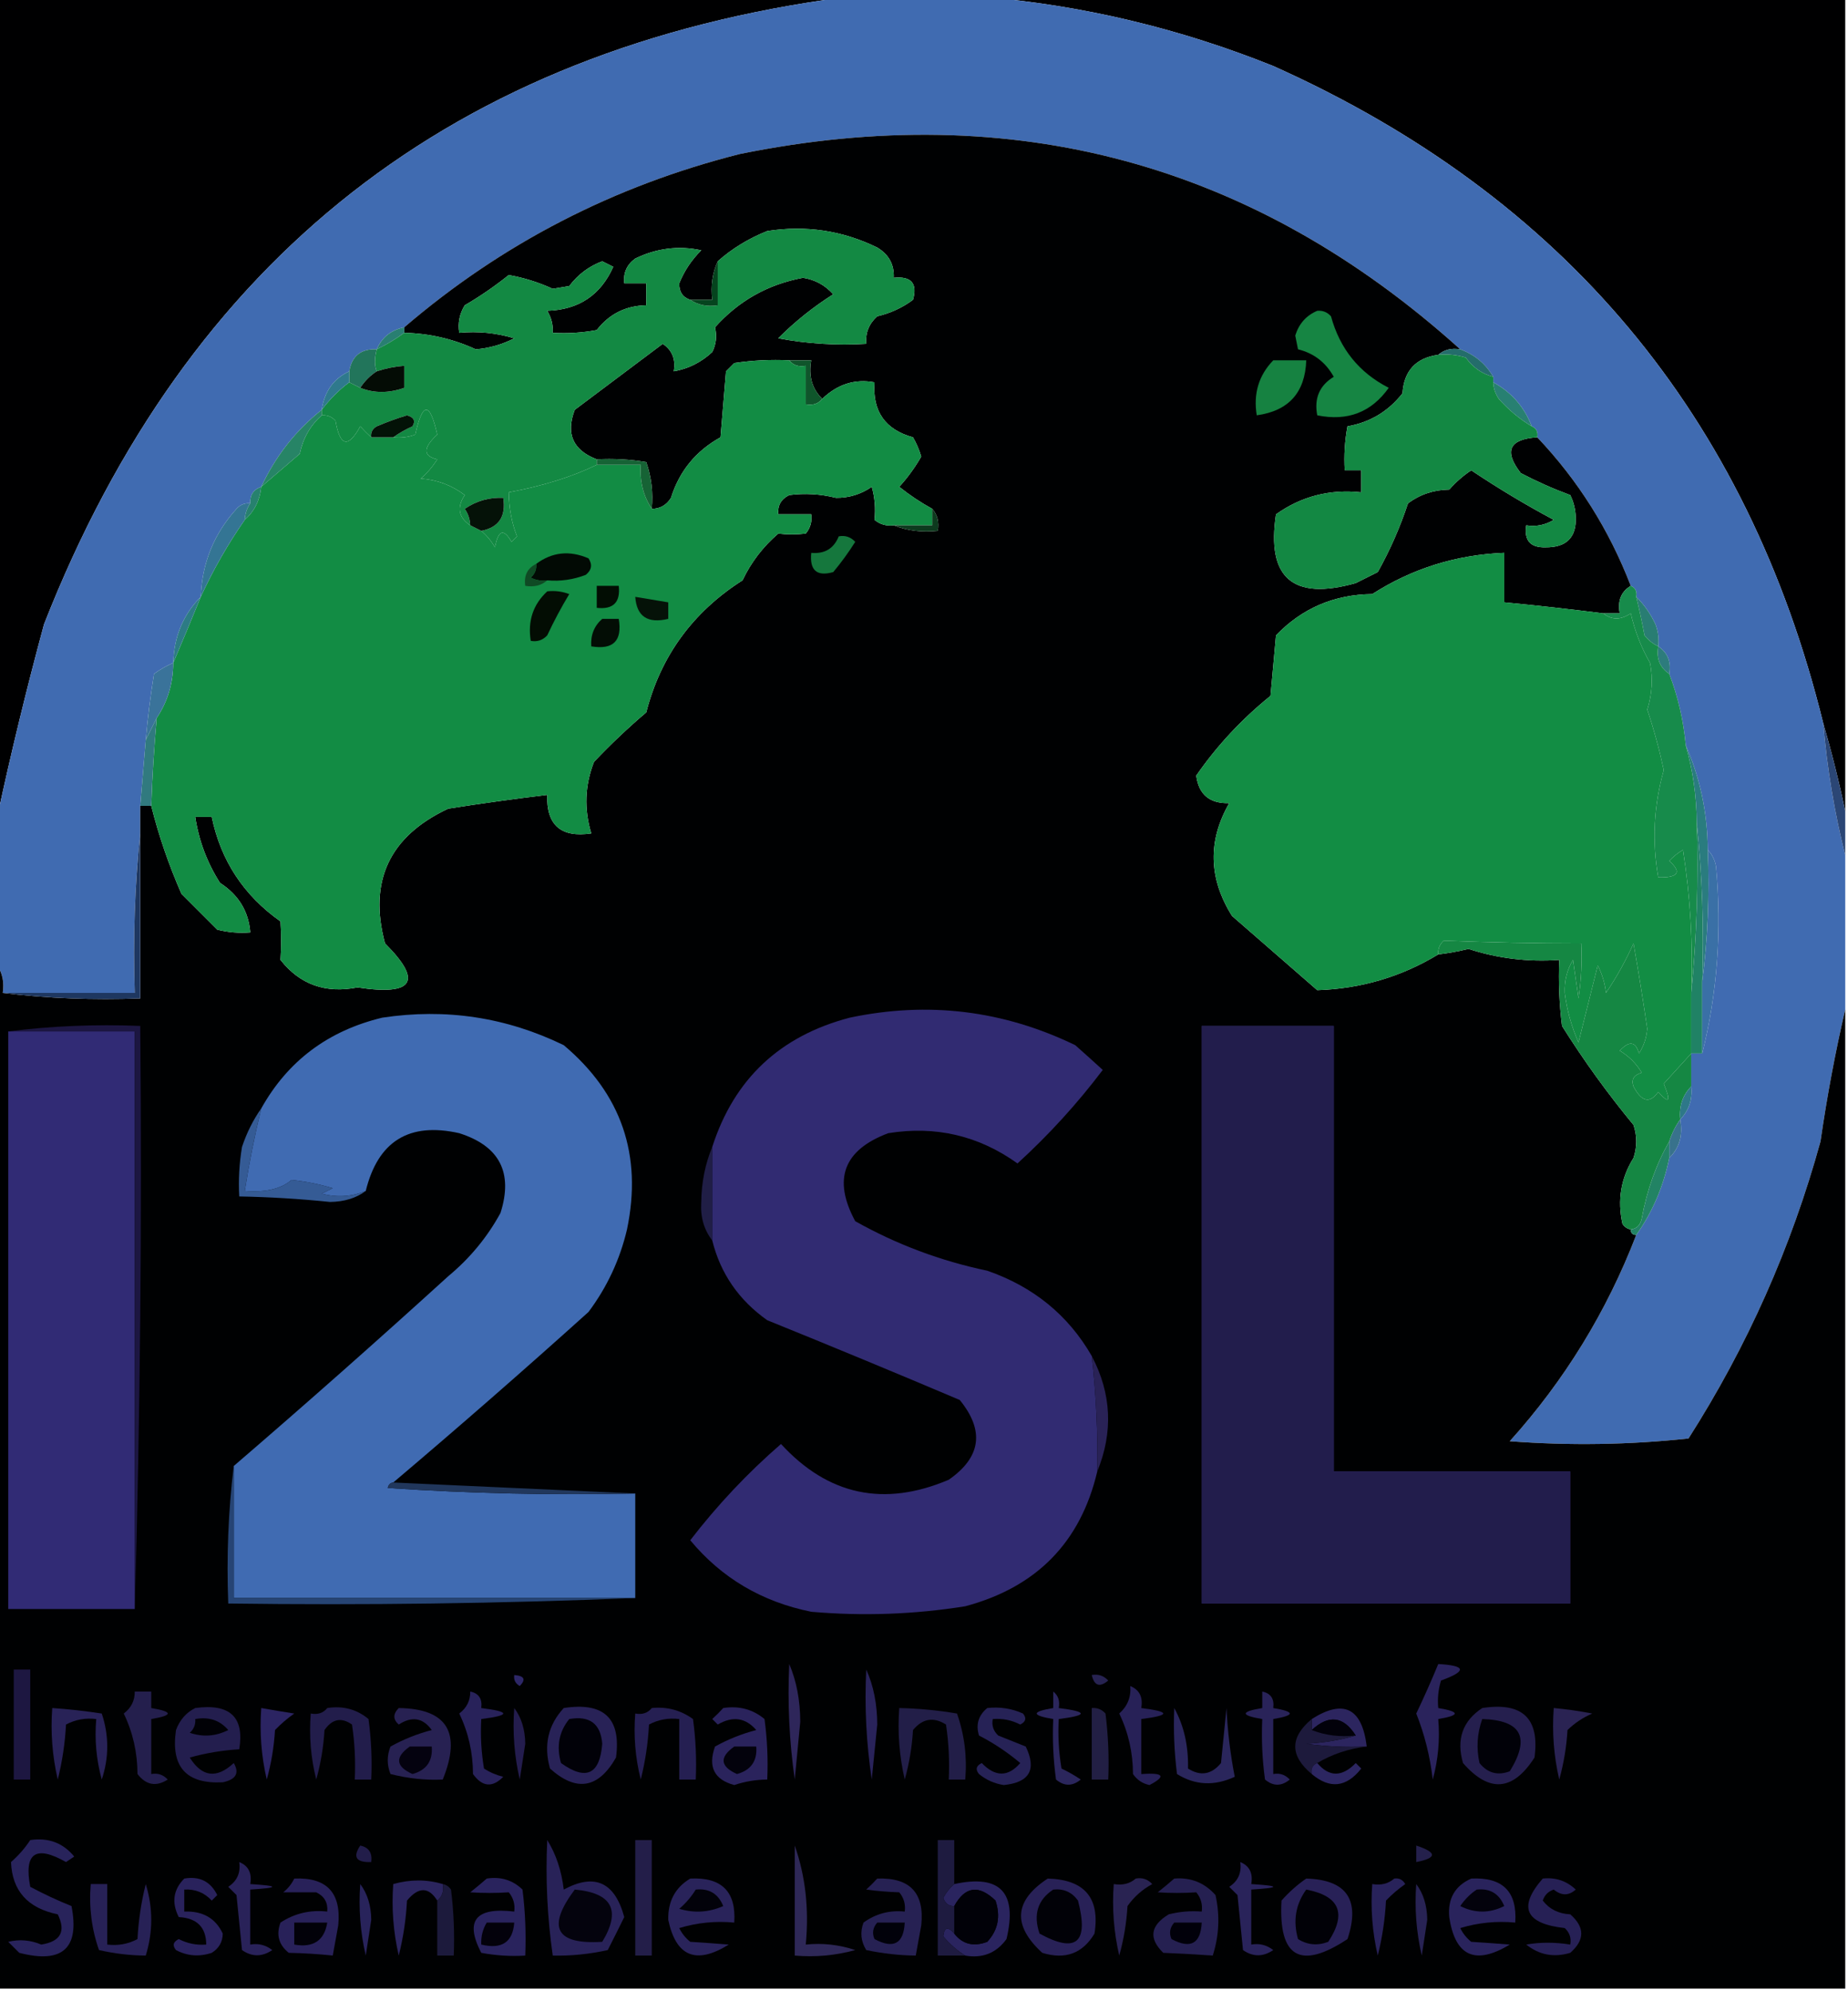 <?xml version="1.0" encoding="UTF-8"?>
<!DOCTYPE svg PUBLIC "-//W3C//DTD SVG 1.1//EN" "http://www.w3.org/Graphics/SVG/1.1/DTD/svg11.dtd">
<svg xmlns="http://www.w3.org/2000/svg" version="1.1" width="336px" height="362px" style="shape-rendering:geometricPrecision; text-rendering:geometricPrecision; image-rendering:optimizeQuality; fill-rule:evenodd; clip-rule:evenodd" xmlns:xlink="http://www.w3.org/1999/xlink">
<g><path style="opacity:1" fill="#000001" d="M -0.5,-0.5 C 50.833,-0.5 102.167,-0.5 153.5,-0.5C 82.64,8.85 34.14,46.85 8,113.5C 4.829,125.214 1.996,136.88 -0.5,148.5C -0.5,98.833 -0.5,49.167 -0.5,-0.5 Z"/></g>
<g><path style="opacity:1" fill="#000001" d="M 179.5,-0.5 C 231.5,-0.5 283.5,-0.5 335.5,-0.5C 335.5,48.833 335.5,98.167 335.5,147.5C 334.38,142.118 333.047,136.784 331.5,131.5C 317.712,75.527 284.379,35.694 231.5,12C 214.668,5.242 197.335,1.076 179.5,-0.5 Z"/></g>
<g><path style="opacity:1" fill="#406bb1" d="M 153.5,-0.5 C 162.167,-0.5 170.833,-0.5 179.5,-0.5C 197.335,1.076 214.668,5.242 231.5,12C 284.379,35.694 317.712,75.527 331.5,131.5C 332.202,139.711 333.535,147.711 335.5,155.5C 335.5,164.833 335.5,174.167 335.5,183.5C 333.683,191.302 332.183,199.302 331,207.5C 325.705,226.723 317.705,244.723 307,261.5C 296.243,262.653 285.41,262.82 274.5,262C 284.471,250.927 292.138,238.427 297.5,224.5C 300.444,220.364 302.444,215.697 303.5,210.5C 305.344,208.721 306.01,206.388 305.5,203.5C 307.074,201.898 307.741,199.898 307.5,197.5C 307.5,195.5 307.5,193.5 307.5,191.5C 308.167,191.5 308.833,191.5 309.5,191.5C 312.244,180.459 313.077,169.126 312,157.5C 311.768,156.263 311.268,155.263 310.5,154.5C 310.451,147.769 309.118,141.436 306.5,135.5C 306.095,130.999 305.095,126.666 303.5,122.5C 303.88,120.302 303.213,118.635 301.5,117.5C 301.657,116.127 301.49,114.793 301,113.5C 300.098,111.569 298.931,109.903 297.5,108.5C 297.672,107.508 297.338,106.842 296.5,106.5C 292.58,96.311 286.914,87.311 279.5,79.5C 279.672,78.508 279.338,77.842 278.5,77.5C 277.149,73.973 274.815,71.306 271.5,69.5C 271.5,69.167 271.5,68.833 271.5,68.5C 270.135,66.14 268.135,64.474 265.5,63.5C 228.006,29.706 184.339,17.872 134.5,28C 111.587,33.788 91.253,44.288 73.5,59.5C 71.111,59.979 69.444,61.312 68.5,63.5C 65.633,63.369 63.967,64.703 63.5,67.5C 60.647,68.833 58.98,71.166 58.5,74.5C 53.782,78.232 50.115,82.899 47.5,88.5C 46.094,88.973 45.427,89.973 45.5,91.5C 44.504,91.414 43.671,91.748 43,92.5C 38.9,97.035 36.733,102.369 36.5,108.5C 33.303,111.733 31.636,115.733 31.5,120.5C 30.279,121.028 29.113,121.695 28,122.5C 27.358,126.491 26.858,130.491 26.5,134.5C 26.167,138.5 25.833,142.5 25.5,146.5C 25.5,148.167 25.5,149.833 25.5,151.5C 24.506,160.986 24.173,170.652 24.5,180.5C 16.5,180.5 8.5,180.5 0.5,180.5C 0.784,178.585 0.451,176.919 -0.5,175.5C -0.5,166.5 -0.5,157.5 -0.5,148.5C 1.996,136.88 4.829,125.214 8,113.5C 34.14,46.85 82.64,8.85 153.5,-0.5 Z"/></g>
<g><path style="opacity:1" fill="#000102" d="M 265.5,63.5 C 263.901,63.232 262.568,63.566 261.5,64.5C 257.438,65.062 255.271,67.396 255,71.5C 252.419,74.789 249.086,76.789 245,77.5C 244.503,80.146 244.336,82.813 244.5,85.5C 245.5,85.5 246.5,85.5 247.5,85.5C 247.5,86.833 247.5,88.167 247.5,89.5C 241.767,88.891 236.6,90.225 232,93.5C 230.241,105.067 235.074,109.234 246.5,106C 247.833,105.333 249.167,104.667 250.5,104C 252.71,100.062 254.544,95.896 256,91.5C 258.166,89.879 260.666,89.045 263.5,89C 264.685,87.647 266.019,86.48 267.5,85.5C 272.403,88.779 277.403,91.779 282.5,94.5C 280.955,95.452 279.288,95.785 277.5,95.5C 277.077,98.243 278.244,99.576 281,99.5C 284.808,99.531 286.641,97.698 286.5,94C 286.441,92.564 286.108,91.231 285.5,90C 282.417,88.861 279.417,87.528 276.5,86C 273.388,81.996 274.388,79.829 279.5,79.5C 286.914,87.311 292.58,96.311 296.5,106.5C 294.744,107.552 294.077,109.219 294.5,111.5C 293.5,111.5 292.5,111.5 291.5,111.5C 285.511,110.74 279.511,110.073 273.5,109.5C 273.5,106.5 273.5,103.5 273.5,100.5C 264.758,100.848 256.758,103.348 249.5,108C 242.575,108.073 236.742,110.573 232,115.5C 231.667,119.167 231.333,122.833 231,126.5C 225.754,130.742 221.254,135.575 217.5,141C 217.943,144.437 219.943,146.104 223.5,146C 219.566,152.854 219.733,159.687 224,166.5C 229.167,171 234.333,175.5 239.5,180C 247.451,179.737 254.785,177.57 261.5,173.5C 263.342,173.277 265.175,172.943 267,172.5C 272.338,174.238 277.838,174.904 283.5,174.5C 283.334,178.514 283.501,182.514 284,186.5C 287.946,192.779 292.279,198.779 297,204.5C 297.667,206.5 297.667,208.5 297,210.5C 294.705,214.181 294.038,218.181 295,222.5C 295.383,223.056 295.883,223.389 296.5,223.5C 296.5,224.167 296.833,224.5 297.5,224.5C 292.138,238.427 284.471,250.927 274.5,262C 285.41,262.82 296.243,262.653 307,261.5C 317.705,244.723 325.705,226.723 331,207.5C 332.183,199.302 333.683,191.302 335.5,183.5C 335.5,242.833 335.5,302.167 335.5,361.5C 223.5,361.5 111.5,361.5 -0.5,361.5C -0.5,299.5 -0.5,237.5 -0.5,175.5C 0.451,176.919 0.784,178.585 0.5,180.5C 8.65,181.493 16.983,181.826 25.5,181.5C 25.5,171.5 25.5,161.5 25.5,151.5C 25.5,149.833 25.5,148.167 25.5,146.5C 26.167,146.5 26.833,146.5 27.5,146.5C 28.859,151.916 30.693,157.249 33,162.5C 35.167,164.667 37.333,166.833 39.5,169C 41.473,169.495 43.473,169.662 45.5,169.5C 45.203,165.674 43.37,162.674 40,160.5C 37.646,156.797 36.146,152.797 35.5,148.5C 36.5,148.5 37.5,148.5 38.5,148.5C 40.143,156.442 44.31,162.776 51,167.5C 51.155,169.856 51.155,172.189 51,174.5C 54.529,178.979 59.196,180.646 65,179.5C 75.233,181.054 76.9,178.387 70,171.5C 66.972,160.175 70.805,152.008 81.5,147C 87.498,146.056 93.498,145.223 99.5,144.5C 99.325,149.989 101.992,152.322 107.5,151.5C 106.171,147.073 106.337,142.739 108,138.5C 111.015,135.317 114.182,132.317 117.5,129.5C 120.135,119.253 125.969,111.253 135,105.5C 136.561,102.217 138.727,99.383 141.5,97C 143.126,97.195 144.793,97.195 146.5,97C 147.337,95.989 147.67,94.822 147.5,93.5C 145.5,93.5 143.5,93.5 141.5,93.5C 141.36,91.876 142.027,90.71 143.5,90C 146.338,89.63 149.171,89.797 152,90.5C 154.379,90.517 156.546,89.851 158.5,88.5C 159.051,90.413 159.218,92.413 159,94.5C 160.011,95.337 161.178,95.67 162.5,95.5C 164.948,96.473 167.615,96.806 170.5,96.5C 170.768,94.901 170.434,93.568 169.5,92.5C 167.397,91.35 165.397,90.017 163.5,88.5C 165.041,86.796 166.375,84.963 167.5,83C 167.138,81.775 166.638,80.609 166,79.5C 160.945,78.106 158.611,74.773 159,69.5C 155.457,68.832 152.29,69.832 149.5,72.5C 147.656,70.721 146.99,68.388 147.5,65.5C 146.167,65.5 144.833,65.5 143.5,65.5C 140.15,65.335 136.817,65.502 133.5,66C 133,66.5 132.5,67 132,67.5C 131.667,71.5 131.333,75.5 131,79.5C 126.52,81.978 123.52,85.645 122,90.5C 121.184,91.823 120.017,92.489 118.5,92.5C 118.777,89.552 118.444,86.719 117.5,84C 114.518,83.502 111.518,83.335 108.5,83.5C 104.172,81.843 102.838,78.843 104.5,74.5C 109.833,70.5 115.167,66.5 120.5,62.5C 122.217,63.669 122.884,65.335 122.5,67.5C 125.14,67.046 127.473,65.879 129.5,64C 130.212,62.575 130.379,61.075 130,59.5C 134.293,54.686 139.626,51.686 146,50.5C 148.175,50.834 150.008,51.834 151.5,53.5C 147.878,55.787 144.545,58.453 141.5,61.5C 146.792,62.495 152.125,62.828 157.5,62.5C 157.328,60.508 157.995,58.842 159.5,57.5C 161.917,56.928 164.084,55.928 166,54.5C 166.847,51.51 165.68,50.176 162.5,50.5C 162.607,48.097 161.607,46.264 159.5,45C 153.168,41.908 146.502,40.908 139.5,42C 136.102,43.357 133.102,45.19 130.5,47.5C 129.532,49.607 129.198,51.941 129.5,54.5C 128.167,54.5 126.833,54.5 125.5,54.5C 124.12,54.038 123.453,53.038 123.5,51.5C 124.406,49.252 125.739,47.252 127.5,45.5C 123.399,44.615 119.399,45.115 115.5,47C 113.963,48.11 113.297,49.61 113.5,51.5C 114.833,51.5 116.167,51.5 117.5,51.5C 117.5,52.833 117.5,54.167 117.5,55.5C 113.774,55.574 110.774,57.074 108.5,60C 105.854,60.497 103.187,60.664 100.5,60.5C 100.579,59.069 100.246,57.736 99.5,56.5C 105.211,56.317 109.211,53.65 111.5,48.5C 110.833,48.167 110.167,47.833 109.5,47.5C 107.102,48.389 105.102,49.889 103.5,52C 102.5,52.167 101.5,52.333 100.5,52.5C 97.858,51.302 95.191,50.468 92.5,50C 89.971,52.029 87.304,53.862 84.5,55.5C 83.548,57.045 83.215,58.712 83.5,60.5C 86.898,60.18 90.232,60.513 93.5,61.5C 91.306,62.632 88.973,63.299 86.5,63.5C 82.376,61.605 78.042,60.605 73.5,60.5C 73.5,60.167 73.5,59.833 73.5,59.5C 91.253,44.288 111.587,33.788 134.5,28C 184.339,17.872 228.006,29.706 265.5,63.5 Z"/></g>
<g><path style="opacity:1" fill="#138943" d="M 108.5,83.5 C 108.5,83.833 108.5,84.167 108.5,84.5C 104.024,86.68 98.69,88.347 92.5,89.5C 92.542,92.399 93.042,95.065 94,97.5C 93.667,97.833 93.333,98.167 93,98.5C 91.582,95.999 90.582,96.332 90,99.5C 89.302,98.309 88.469,97.309 87.5,96.5C 90.697,95.888 92.031,93.888 91.5,90.5C 88.941,90.39 86.608,91.056 84.5,92.5C 85.127,93.417 85.461,94.417 85.5,95.5C 83.353,94.068 83.02,92.234 84.5,90C 82.155,88.217 79.488,87.217 76.5,87C 77.687,85.981 78.687,84.814 79.5,83.5C 76.884,82.921 76.884,81.421 79.5,79C 78.167,73 76.833,73 75.5,79C 74.207,79.49 72.873,79.657 71.5,79.5C 72.531,78.751 73.698,78.085 75,77.5C 75.591,76.516 75.257,75.85 74,75.5C 72.128,76.068 70.295,76.735 68.5,77.5C 67.703,77.957 67.369,78.624 67.5,79.5C 66.849,78.909 66.182,78.243 65.5,77.5C 63.316,81.526 61.816,81.193 61,76.5C 60.329,75.748 59.496,75.414 58.5,75.5C 58.5,75.167 58.5,74.833 58.5,74.5C 59.954,72.564 61.621,70.897 63.5,69.5C 64.167,69.833 64.833,70.167 65.5,70.5C 68.005,71.497 70.672,71.497 73.5,70.5C 73.5,69.167 73.5,67.833 73.5,66.5C 71.784,66.629 70.117,66.962 68.5,67.5C 68.074,66.472 68.074,65.139 68.5,63.5C 70.288,62.64 71.954,61.64 73.5,60.5C 78.042,60.605 82.376,61.605 86.5,63.5C 88.973,63.299 91.306,62.632 93.5,61.5C 90.232,60.513 86.898,60.18 83.5,60.5C 83.215,58.712 83.548,57.045 84.5,55.5C 87.304,53.862 89.971,52.029 92.5,50C 95.191,50.468 97.858,51.302 100.5,52.5C 101.5,52.333 102.5,52.167 103.5,52C 105.102,49.889 107.102,48.389 109.5,47.5C 110.167,47.833 110.833,48.167 111.5,48.5C 109.211,53.65 105.211,56.317 99.5,56.5C 100.246,57.736 100.579,59.069 100.5,60.5C 103.187,60.664 105.854,60.497 108.5,60C 110.774,57.074 113.774,55.574 117.5,55.5C 117.5,54.167 117.5,52.833 117.5,51.5C 116.167,51.5 114.833,51.5 113.5,51.5C 113.297,49.61 113.963,48.11 115.5,47C 119.399,45.115 123.399,44.615 127.5,45.5C 125.739,47.252 124.406,49.252 123.5,51.5C 123.453,53.038 124.12,54.038 125.5,54.5C 126.919,55.451 128.585,55.785 130.5,55.5C 130.5,52.833 130.5,50.167 130.5,47.5C 133.102,45.19 136.102,43.357 139.5,42C 146.502,40.908 153.168,41.908 159.5,45C 161.607,46.264 162.607,48.097 162.5,50.5C 165.68,50.176 166.847,51.51 166,54.5C 164.084,55.928 161.917,56.928 159.5,57.5C 157.995,58.842 157.328,60.508 157.5,62.5C 152.125,62.828 146.792,62.495 141.5,61.5C 144.545,58.453 147.878,55.787 151.5,53.5C 150.008,51.834 148.175,50.834 146,50.5C 139.626,51.686 134.293,54.686 130,59.5C 130.379,61.075 130.212,62.575 129.5,64C 127.473,65.879 125.14,67.046 122.5,67.5C 122.884,65.335 122.217,63.669 120.5,62.5C 115.167,66.5 109.833,70.5 104.5,74.5C 102.838,78.843 104.172,81.843 108.5,83.5 Z"/></g>
<g><path style="opacity:1" fill="#05441e" d="M 130.5,47.5 C 130.5,50.167 130.5,52.833 130.5,55.5C 128.585,55.785 126.919,55.451 125.5,54.5C 126.833,54.5 128.167,54.5 129.5,54.5C 129.198,51.941 129.532,49.607 130.5,47.5 Z"/></g>
<g><path style="opacity:1" fill="#297f72" d="M 73.5,59.5 C 73.5,59.833 73.5,60.167 73.5,60.5C 71.954,61.64 70.288,62.64 68.5,63.5C 69.444,61.312 71.111,59.979 73.5,59.5 Z"/></g>
<g><path style="opacity:1" fill="#246d6b" d="M 261.5,64.5 C 262.568,63.566 263.901,63.232 265.5,63.5C 268.135,64.474 270.135,66.14 271.5,68.5C 269.456,67.969 267.789,66.802 266.5,65C 264.866,64.507 263.199,64.34 261.5,64.5 Z"/></g>
<g><path style="opacity:1" fill="#0f552b" d="M 143.5,65.5 C 144.833,65.5 146.167,65.5 147.5,65.5C 146.99,68.388 147.656,70.721 149.5,72.5C 148.791,73.404 147.791,73.737 146.5,73.5C 146.5,71.167 146.5,68.833 146.5,66.5C 145.209,66.737 144.209,66.404 143.5,65.5 Z"/></g>
<g><path style="opacity:1" fill="#22755b" d="M 68.5,63.5 C 68.074,65.139 68.074,66.472 68.5,67.5C 67.306,68.272 66.306,69.272 65.5,70.5C 64.833,70.167 64.167,69.833 63.5,69.5C 63.5,68.833 63.5,68.167 63.5,67.5C 63.967,64.703 65.633,63.369 68.5,63.5 Z"/></g>
<g><path style="opacity:1" fill="#040c05" d="M 65.5,70.5 C 66.306,69.272 67.306,68.272 68.5,67.5C 70.117,66.962 71.784,66.629 73.5,66.5C 73.5,67.833 73.5,69.167 73.5,70.5C 70.672,71.497 68.005,71.497 65.5,70.5 Z"/></g>
<g><path style="opacity:1" fill="#168241" d="M 231.5,65.5 C 233.5,65.5 235.5,65.5 237.5,65.5C 237.302,71.364 234.302,74.697 228.5,75.5C 227.857,71.567 228.857,68.234 231.5,65.5 Z"/></g>
<g><path style="opacity:1" fill="#2f798d" d="M 63.5,67.5 C 63.5,68.167 63.5,68.833 63.5,69.5C 61.621,70.897 59.954,72.564 58.5,74.5C 58.98,71.166 60.647,68.833 63.5,67.5 Z"/></g>
<g><path style="opacity:1" fill="#168543" d="M 239.5,56.5 C 240.496,56.414 241.329,56.748 242,57.5C 243.615,63.417 247.115,67.751 252.5,70.5C 249.34,74.956 245.006,76.622 239.5,75.5C 238.907,72.404 239.907,70.071 242.5,68.5C 241.048,65.879 238.881,64.212 236,63.5C 235.833,62.667 235.667,61.833 235.5,61C 236.167,58.849 237.5,57.349 239.5,56.5 Z"/></g>
<g><path style="opacity:1" fill="#288072" d="M 271.5,69.5 C 274.815,71.306 277.149,73.973 278.5,77.5C 276.31,76.198 274.31,74.531 272.5,72.5C 271.873,71.583 271.539,70.583 271.5,69.5 Z"/></g>
<g><path style="opacity:1" fill="#138843" d="M 261.5,64.5 C 263.199,64.34 264.866,64.507 266.5,65C 267.789,66.802 269.456,67.969 271.5,68.5C 271.5,68.833 271.5,69.167 271.5,69.5C 271.539,70.583 271.873,71.583 272.5,72.5C 274.31,74.531 276.31,76.198 278.5,77.5C 279.338,77.842 279.672,78.508 279.5,79.5C 274.388,79.829 273.388,81.996 276.5,86C 279.417,87.528 282.417,88.861 285.5,90C 286.108,91.231 286.441,92.564 286.5,94C 286.641,97.698 284.808,99.531 281,99.5C 278.244,99.576 277.077,98.243 277.5,95.5C 279.288,95.785 280.955,95.452 282.5,94.5C 277.403,91.779 272.403,88.779 267.5,85.5C 266.019,86.48 264.685,87.647 263.5,89C 260.666,89.045 258.166,89.879 256,91.5C 254.544,95.896 252.71,100.062 250.5,104C 249.167,104.667 247.833,105.333 246.5,106C 235.074,109.234 230.241,105.067 232,93.5C 236.6,90.225 241.767,88.891 247.5,89.5C 247.5,88.167 247.5,86.833 247.5,85.5C 246.5,85.5 245.5,85.5 244.5,85.5C 244.336,82.813 244.503,80.146 245,77.5C 249.086,76.789 252.419,74.789 255,71.5C 255.271,67.396 257.438,65.062 261.5,64.5 Z"/></g>
<g><path style="opacity:1" fill="#128c44" d="M 143.5,65.5 C 144.209,66.404 145.209,66.737 146.5,66.5C 146.5,68.833 146.5,71.167 146.5,73.5C 147.791,73.737 148.791,73.404 149.5,72.5C 152.29,69.832 155.457,68.832 159,69.5C 158.611,74.773 160.945,78.106 166,79.5C 166.638,80.609 167.138,81.775 167.5,83C 166.375,84.963 165.041,86.796 163.5,88.5C 165.397,90.017 167.397,91.35 169.5,92.5C 169.5,93.5 169.5,94.5 169.5,95.5C 167.167,95.5 164.833,95.5 162.5,95.5C 161.178,95.67 160.011,95.337 159,94.5C 159.218,92.413 159.051,90.413 158.5,88.5C 156.546,89.851 154.379,90.517 152,90.5C 149.171,89.797 146.338,89.63 143.5,90C 142.027,90.71 141.36,91.876 141.5,93.5C 143.5,93.5 145.5,93.5 147.5,93.5C 147.67,94.822 147.337,95.989 146.5,97C 144.793,97.195 143.126,97.195 141.5,97C 138.727,99.383 136.561,102.217 135,105.5C 125.969,111.253 120.135,119.253 117.5,129.5C 114.182,132.317 111.015,135.317 108,138.5C 106.337,142.739 106.171,147.073 107.5,151.5C 101.992,152.322 99.325,149.989 99.5,144.5C 93.498,145.223 87.498,146.056 81.5,147C 70.805,152.008 66.972,160.175 70,171.5C 76.9,178.387 75.233,181.054 65,179.5C 59.196,180.646 54.529,178.979 51,174.5C 51.155,172.189 51.155,169.856 51,167.5C 44.31,162.776 40.143,156.442 38.5,148.5C 37.5,148.5 36.5,148.5 35.5,148.5C 36.146,152.797 37.646,156.797 40,160.5C 43.37,162.674 45.203,165.674 45.5,169.5C 43.473,169.662 41.473,169.495 39.5,169C 37.333,166.833 35.167,164.667 33,162.5C 30.693,157.249 28.859,151.916 27.5,146.5C 27.686,141.155 28.02,135.822 28.5,130.5C 30.479,127.554 31.479,124.221 31.5,120.5C 33.165,116.612 34.832,112.612 36.5,108.5C 38.767,103.576 41.434,98.909 44.5,94.5C 46.245,92.967 47.245,90.967 47.5,88.5C 49.829,86.505 52.163,84.505 54.5,82.5C 55.1,79.651 56.433,77.318 58.5,75.5C 59.496,75.414 60.329,75.748 61,76.5C 61.816,81.193 63.316,81.526 65.5,77.5C 66.182,78.243 66.849,78.909 67.5,79.5C 68.833,79.5 70.167,79.5 71.5,79.5C 72.873,79.657 74.207,79.49 75.5,79C 76.833,73 78.167,73 79.5,79C 76.884,81.421 76.884,82.921 79.5,83.5C 78.687,84.814 77.687,85.981 76.5,87C 79.488,87.217 82.155,88.217 84.5,90C 83.02,92.234 83.353,94.068 85.5,95.5C 86.167,95.833 86.833,96.167 87.5,96.5C 88.469,97.309 89.302,98.309 90,99.5C 90.582,96.332 91.582,95.999 93,98.5C 93.333,98.167 93.667,97.833 94,97.5C 93.042,95.065 92.542,92.399 92.5,89.5C 98.69,88.347 104.024,86.68 108.5,84.5C 111.167,84.5 113.833,84.5 116.5,84.5C 116.294,87.495 116.96,90.162 118.5,92.5C 120.017,92.489 121.184,91.823 122,90.5C 123.52,85.645 126.52,81.978 131,79.5C 131.333,75.5 131.667,71.5 132,67.5C 132.5,67 133,66.5 133.5,66C 136.817,65.502 140.15,65.335 143.5,65.5 Z"/></g>
<g><path style="opacity:1" fill="#031207" d="M 71.5,79.5 C 70.167,79.5 68.833,79.5 67.5,79.5C 67.369,78.624 67.703,77.957 68.5,77.5C 70.295,76.735 72.128,76.068 74,75.5C 75.257,75.85 75.591,76.516 75,77.5C 73.698,78.085 72.531,78.751 71.5,79.5 Z"/></g>
<g><path style="opacity:1" fill="#278466" d="M 58.5,74.5 C 58.5,74.833 58.5,75.167 58.5,75.5C 56.433,77.318 55.1,79.651 54.5,82.5C 52.163,84.505 49.829,86.505 47.5,88.5C 50.115,82.899 53.782,78.232 58.5,74.5 Z"/></g>
<g><path style="opacity:1" fill="#051208" d="M 87.5,96.5 C 86.833,96.167 86.167,95.833 85.5,95.5C 85.461,94.417 85.127,93.417 84.5,92.5C 86.608,91.056 88.941,90.39 91.5,90.5C 92.031,93.888 90.697,95.888 87.5,96.5 Z"/></g>
<g><path style="opacity:1" fill="#166335" d="M 108.5,84.5 C 108.5,84.167 108.5,83.833 108.5,83.5C 111.518,83.335 114.518,83.502 117.5,84C 118.444,86.719 118.777,89.552 118.5,92.5C 116.96,90.162 116.294,87.495 116.5,84.5C 113.833,84.5 111.167,84.5 108.5,84.5 Z"/></g>
<g><path style="opacity:1" fill="#27816e" d="M 47.5,88.5 C 47.245,90.967 46.245,92.967 44.5,94.5C 44.557,93.391 44.89,92.391 45.5,91.5C 45.427,89.973 46.094,88.973 47.5,88.5 Z"/></g>
<g><path style="opacity:1" fill="#347594" d="M 45.5,91.5 C 44.89,92.391 44.557,93.391 44.5,94.5C 41.434,98.909 38.767,103.576 36.5,108.5C 36.733,102.369 38.9,97.035 43,92.5C 43.671,91.748 44.504,91.414 45.5,91.5 Z"/></g>
<g><path style="opacity:1" fill="#0d3a1e" d="M 169.5,92.5 C 170.434,93.568 170.768,94.901 170.5,96.5C 167.615,96.806 164.948,96.473 162.5,95.5C 164.833,95.5 167.167,95.5 169.5,95.5C 169.5,94.5 169.5,93.5 169.5,92.5 Z"/></g>
<g><path style="opacity:1" fill="#020a04" d="M 99.5,105.5 C 98.448,105.649 97.448,105.483 96.5,105C 97.252,104.329 97.586,103.496 97.5,102.5C 100.395,100.351 103.562,100.017 107,101.5C 107.749,102.635 107.583,103.635 106.5,104.5C 104.253,105.374 101.92,105.708 99.5,105.5 Z"/></g>
<g><path style="opacity:1" fill="#15773d" d="M 152.5,97.5 C 153.675,97.281 154.675,97.614 155.5,98.5C 154.289,100.422 152.956,102.255 151.5,104C 148.51,104.847 147.176,103.68 147.5,100.5C 149.933,100.727 151.599,99.727 152.5,97.5 Z"/></g>
<g><path style="opacity:1" fill="#128d44" d="M 291.5,111.5 C 293.017,112.735 294.684,112.735 296.5,111.5C 297.235,114.702 298.402,117.702 300,120.5C 300.553,123.359 300.386,126.192 299.5,129C 300.714,132.631 301.714,136.297 302.5,140C 300.684,146.446 300.351,152.946 301.5,159.5C 305.161,159.574 305.828,158.574 303.5,156.5C 304.242,155.713 305.075,155.047 306,154.5C 307.339,163.107 307.839,171.774 307.5,180.5C 307.5,184.167 307.5,187.833 307.5,191.5C 305.921,193.23 304.254,195.064 302.5,197C 303.841,200.262 303.508,200.762 301.5,198.5C 299.974,200.658 298.474,200.325 297,197.5C 296.544,196.256 297.044,195.423 298.5,195C 297.5,193.333 296.167,192 294.5,191C 296.23,189.148 297.396,189.314 298,191.5C 298.875,190.127 299.375,188.627 299.5,187C 298.779,182.052 297.946,176.885 297,171.5C 295.601,174.629 293.935,177.629 292,180.5C 291.798,178.744 291.298,177.078 290.5,175.5C 289.335,180.161 288.168,184.827 287,189.5C 285.726,186.633 284.893,183.633 284.5,180.5C 284.412,178.288 284.912,176.288 286,174.5C 286.333,176.833 286.667,179.167 287,181.5C 287.498,178.183 287.665,174.85 287.5,171.5C 279.13,171.497 270.797,171.33 262.5,171C 261.748,171.671 261.414,172.504 261.5,173.5C 254.785,177.57 247.451,179.737 239.5,180C 234.333,175.5 229.167,171 224,166.5C 219.733,159.687 219.566,152.854 223.5,146C 219.943,146.104 217.943,144.437 217.5,141C 221.254,135.575 225.754,130.742 231,126.5C 231.333,122.833 231.667,119.167 232,115.5C 236.742,110.573 242.575,108.073 249.5,108C 256.758,103.348 264.758,100.848 273.5,100.5C 273.5,103.5 273.5,106.5 273.5,109.5C 279.511,110.073 285.511,110.74 291.5,111.5 Z"/></g>
<g><path style="opacity:1" fill="#0f4a24" d="M 97.5,102.5 C 97.586,103.496 97.252,104.329 96.5,105C 97.448,105.483 98.448,105.649 99.5,105.5C 98.432,106.434 97.099,106.768 95.5,106.5C 95.229,104.62 95.896,103.287 97.5,102.5 Z"/></g>
<g><path style="opacity:1" fill="#020d03" d="M 108.5,106.5 C 109.833,106.5 111.167,106.5 112.5,106.5C 112.833,109.5 111.5,110.833 108.5,110.5C 108.5,109.167 108.5,107.833 108.5,106.5 Z"/></g>
<g><path style="opacity:1" fill="#051208" d="M 115.5,108.5 C 117.5,108.833 119.5,109.167 121.5,109.5C 121.5,110.5 121.5,111.5 121.5,112.5C 117.759,113.401 115.759,112.068 115.5,108.5 Z"/></g>
<g><path style="opacity:1" fill="#030d03" d="M 99.5,107.5 C 100.873,107.343 102.207,107.51 103.5,108C 102.039,110.421 100.706,112.921 99.5,115.5C 98.675,116.386 97.675,116.719 96.5,116.5C 95.924,112.888 96.924,109.888 99.5,107.5 Z"/></g>
<g><path style="opacity:1" fill="#2d7b85" d="M 36.5,108.5 C 34.832,112.612 33.165,116.612 31.5,120.5C 31.636,115.733 33.303,111.733 36.5,108.5 Z"/></g>
<g><path style="opacity:1" fill="#297d73" d="M 297.5,108.5 C 298.931,109.903 300.098,111.569 301,113.5C 301.49,114.793 301.657,116.127 301.5,117.5C 300.542,117.047 299.708,116.381 299,115.5C 298.56,113.134 298.06,110.801 297.5,108.5 Z"/></g>
<g><path style="opacity:1" fill="#030d05" d="M 109.5,112.5 C 110.5,112.5 111.5,112.5 112.5,112.5C 113.167,116.5 111.5,118.167 107.5,117.5C 107.365,115.446 108.032,113.779 109.5,112.5 Z"/></g>
<g><path style="opacity:1" fill="#2d7c7d" d="M 301.5,117.5 C 303.213,118.635 303.88,120.302 303.5,122.5C 301.787,121.365 301.12,119.698 301.5,117.5 Z"/></g>
<g><path style="opacity:1" fill="#3a739a" d="M 31.5,120.5 C 31.479,124.221 30.479,127.554 28.5,130.5C 27.833,131.833 27.167,133.167 26.5,134.5C 26.858,130.491 27.358,126.491 28,122.5C 29.113,121.695 30.279,121.028 31.5,120.5 Z"/></g>
<g><path style="opacity:1" fill="#178b4b" d="M 296.5,106.5 C 297.338,106.842 297.672,107.508 297.5,108.5C 298.06,110.801 298.56,113.134 299,115.5C 299.708,116.381 300.542,117.047 301.5,117.5C 301.12,119.698 301.787,121.365 303.5,122.5C 305.095,126.666 306.095,130.999 306.5,135.5C 307.796,140.062 308.462,144.729 308.5,149.5C 308.828,160.014 308.494,170.347 307.5,180.5C 307.839,171.774 307.339,163.107 306,154.5C 305.075,155.047 304.242,155.713 303.5,156.5C 305.828,158.574 305.161,159.574 301.5,159.5C 300.351,152.946 300.684,146.446 302.5,140C 301.714,136.297 300.714,132.631 299.5,129C 300.386,126.192 300.553,123.359 300,120.5C 298.402,117.702 297.235,114.702 296.5,111.5C 294.684,112.735 293.017,112.735 291.5,111.5C 292.5,111.5 293.5,111.5 294.5,111.5C 294.077,109.219 294.744,107.552 296.5,106.5 Z"/></g>
<g><path style="opacity:1" fill="#317a7f" d="M 28.5,130.5 C 28.02,135.822 27.686,141.155 27.5,146.5C 26.833,146.5 26.167,146.5 25.5,146.5C 25.833,142.5 26.167,138.5 26.5,134.5C 27.167,133.167 27.833,131.833 28.5,130.5 Z"/></g>
<g><path style="opacity:1" fill="#2b4675" d="M 331.5,131.5 C 333.047,136.784 334.38,142.118 335.5,147.5C 335.5,150.167 335.5,152.833 335.5,155.5C 333.535,147.711 332.202,139.711 331.5,131.5 Z"/></g>
<g><path style="opacity:1" fill="#208265" d="M 308.5,149.5 C 309.494,158.986 309.827,168.652 309.5,178.5C 309.5,182.833 309.5,187.167 309.5,191.5C 308.833,191.5 308.167,191.5 307.5,191.5C 307.5,187.833 307.5,184.167 307.5,180.5C 308.494,170.347 308.828,160.014 308.5,149.5 Z"/></g>
<g><path style="opacity:1" fill="#3a70a6" d="M 310.5,154.5 C 311.268,155.263 311.768,156.263 312,157.5C 313.077,169.126 312.244,180.459 309.5,191.5C 309.5,187.167 309.5,182.833 309.5,178.5C 310.492,170.684 310.826,162.684 310.5,154.5 Z"/></g>
<g><path style="opacity:1" fill="#2a7c7f" d="M 306.5,135.5 C 309.118,141.436 310.451,147.769 310.5,154.5C 310.826,162.684 310.492,170.684 309.5,178.5C 309.827,168.652 309.494,158.986 308.5,149.5C 308.462,144.729 307.796,140.062 306.5,135.5 Z"/></g>
<g><path style="opacity:1" fill="#158743" d="M 307.5,191.5 C 307.5,193.5 307.5,195.5 307.5,197.5C 305.926,199.102 305.259,201.102 305.5,203.5C 304.655,204.671 303.989,206.005 303.5,207.5C 301.115,211.68 299.448,216.347 298.5,221.5C 298.253,222.713 297.586,223.38 296.5,223.5C 295.883,223.389 295.383,223.056 295,222.5C 294.038,218.181 294.705,214.181 297,210.5C 297.667,208.5 297.667,206.5 297,204.5C 292.279,198.779 287.946,192.779 284,186.5C 283.501,182.514 283.334,178.514 283.5,174.5C 277.838,174.904 272.338,174.238 267,172.5C 265.175,172.943 263.342,173.277 261.5,173.5C 261.414,172.504 261.748,171.671 262.5,171C 270.797,171.33 279.13,171.497 287.5,171.5C 287.665,174.85 287.498,178.183 287,181.5C 286.667,179.167 286.333,176.833 286,174.5C 284.912,176.288 284.412,178.288 284.5,180.5C 284.893,183.633 285.726,186.633 287,189.5C 288.168,184.827 289.335,180.161 290.5,175.5C 291.298,177.078 291.798,178.744 292,180.5C 293.935,177.629 295.601,174.629 297,171.5C 297.946,176.885 298.779,182.052 299.5,187C 299.375,188.627 298.875,190.127 298,191.5C 297.396,189.314 296.23,189.148 294.5,191C 296.167,192 297.5,193.333 298.5,195C 297.044,195.423 296.544,196.256 297,197.5C 298.474,200.325 299.974,200.658 301.5,198.5C 303.508,200.762 303.841,200.262 302.5,197C 304.254,195.064 305.921,193.23 307.5,191.5 Z"/></g>
<g><path style="opacity:1" fill="#1e3760" d="M 25.5,151.5 C 25.5,161.5 25.5,171.5 25.5,181.5C 16.983,181.826 8.65,181.493 0.5,180.5C 8.5,180.5 16.5,180.5 24.5,180.5C 24.173,170.652 24.506,160.986 25.5,151.5 Z"/></g>
<g><path style="opacity:1" fill="#312b75" d="M 1.5,187.5 C 9.167,187.5 16.833,187.5 24.5,187.5C 24.5,222.5 24.5,257.5 24.5,292.5C 16.833,292.5 9.167,292.5 1.5,292.5C 1.5,257.5 1.5,222.5 1.5,187.5 Z"/></g>
<g><path style="opacity:1" fill="#312b73" d="M 218.5,186.5 C 226.5,186.5 234.5,186.5 242.5,186.5C 242.5,213.5 242.5,240.5 242.5,267.5C 256.833,267.5 271.167,267.5 285.5,267.5C 285.5,275.5 285.5,283.5 285.5,291.5C 263.167,291.5 240.833,291.5 218.5,291.5C 218.5,256.5 218.5,221.5 218.5,186.5 Z"/></g>
<g><path style="opacity:1" fill="#2e7889" d="M 307.5,197.5 C 307.741,199.898 307.074,201.898 305.5,203.5C 305.259,201.102 305.926,199.102 307.5,197.5 Z"/></g>
<g><path style="opacity:1" fill="#38728c" d="M 305.5,203.5 C 306.01,206.388 305.344,208.721 303.5,210.5C 303.5,209.5 303.5,208.5 303.5,207.5C 303.989,206.005 304.655,204.671 305.5,203.5 Z"/></g>
<g><path style="opacity:1" fill="#355b95" d="M 47.5,201.5 C 46.291,206.46 45.291,211.46 44.5,216.5C 48.302,216.788 51.135,216.121 53,214.5C 55.547,214.762 58.047,215.262 60.5,216C 59.833,216.333 59.167,216.667 58.5,217C 61.261,217.722 63.927,217.555 66.5,216.5C 64.777,217.8 62.61,218.467 60,218.5C 54.511,217.934 49.011,217.601 43.5,217.5C 43.335,214.482 43.502,211.482 44,208.5C 44.86,205.916 46.027,203.583 47.5,201.5 Z"/></g>
<g><path style="opacity:1" fill="#201e46" d="M 129.5,208.5 C 129.5,214.167 129.5,219.833 129.5,225.5C 127.983,223.538 127.316,221.205 127.5,218.5C 127.55,214.914 128.217,211.58 129.5,208.5 Z"/></g>
<g><path style="opacity:1" fill="#228364" d="M 303.5,207.5 C 303.5,208.5 303.5,209.5 303.5,210.5C 302.444,215.697 300.444,220.364 297.5,224.5C 296.833,224.5 296.5,224.167 296.5,223.5C 297.586,223.38 298.253,222.713 298.5,221.5C 299.448,216.347 301.115,211.68 303.5,207.5 Z"/></g>
<g><path style="opacity:1" fill="#1c1641" d="M 1.5,187.5 C 9.316,186.508 17.316,186.174 25.5,186.5C 25.832,222.004 25.498,257.337 24.5,292.5C 24.5,257.5 24.5,222.5 24.5,187.5C 16.833,187.5 9.167,187.5 1.5,187.5 Z"/></g>
<g><path style="opacity:1" fill="#312b72" d="M 198.5,246.5 C 199.29,253.471 199.623,260.471 199.5,267.5C 196.467,280.368 188.467,288.535 175.5,292C 166.213,293.483 156.879,293.816 147.5,293C 138.525,291.189 131.192,286.856 125.5,280C 130.446,273.578 135.946,267.745 142,262.5C 150.571,271.833 160.737,274 172.5,269C 178.38,264.912 179.047,260.078 174.5,254.5C 162.863,249.566 151.196,244.733 139.5,240C 134.329,236.346 130.995,231.513 129.5,225.5C 129.5,219.833 129.5,214.167 129.5,208.5C 133.471,196.156 141.804,188.323 154.5,185C 168.735,181.994 182.402,183.661 195.5,190C 197.208,191.51 198.874,193.01 200.5,194.5C 195.864,200.637 190.697,206.303 185,211.5C 177.945,206.445 170.111,204.611 161.5,206C 153.371,209.043 151.371,214.376 155.5,222C 162.989,226.212 170.989,229.212 179.5,231C 187.886,233.907 194.219,239.074 198.5,246.5 Z"/></g>
<g><path style="opacity:1" fill="#406bb2" d="M 71.5,269.5 C 70.957,269.56 70.624,269.893 70.5,270.5C 85.485,271.499 100.485,271.833 115.5,271.5C 115.5,277.833 115.5,284.167 115.5,290.5C 91.167,290.5 66.833,290.5 42.5,290.5C 42.5,282.5 42.5,274.5 42.5,266.5C 55.629,255.208 68.629,243.708 81.5,232C 85.422,228.749 88.588,224.916 91,220.5C 93.329,213.163 90.829,208.33 83.5,206C 74.389,203.946 68.723,207.446 66.5,216.5C 63.927,217.555 61.261,217.722 58.5,217C 59.167,216.667 59.833,216.333 60.5,216C 58.047,215.262 55.547,214.762 53,214.5C 51.135,216.121 48.302,216.788 44.5,216.5C 45.291,211.46 46.291,206.46 47.5,201.5C 52.319,192.872 59.652,187.372 69.5,185C 81.05,183.25 92.05,184.917 102.5,190C 112.988,198.823 116.821,209.989 114,223.5C 112.712,228.98 110.379,233.98 107,238.5C 95.295,249.042 83.462,259.376 71.5,269.5 Z"/></g>
<g><path style="opacity:1" fill="#292256" d="M 198.5,246.5 C 202.097,253.331 202.43,260.331 199.5,267.5C 199.623,260.471 199.29,253.471 198.5,246.5 Z"/></g>
<g><path style="opacity:1" fill="#21375c" d="M 71.5,269.5 C 86.167,270.167 100.833,270.833 115.5,271.5C 100.485,271.833 85.485,271.499 70.5,270.5C 70.624,269.893 70.957,269.56 71.5,269.5 Z"/></g>
<g><path style="opacity:1" fill="#264474" d="M 42.5,266.5 C 42.5,274.5 42.5,282.5 42.5,290.5C 66.833,290.5 91.167,290.5 115.5,290.5C 91.006,291.498 66.339,291.831 41.5,291.5C 41.174,282.983 41.507,274.65 42.5,266.5 Z"/></g>
<g><path style="opacity:1" fill="#221d4c" d="M 218.5,186.5 C 218.5,221.5 218.5,256.5 218.5,291.5C 240.833,291.5 263.167,291.5 285.5,291.5C 285.5,283.5 285.5,275.5 285.5,267.5C 271.167,267.5 256.833,267.5 242.5,267.5C 242.5,240.5 242.5,213.5 242.5,186.5C 234.5,186.5 226.5,186.5 218.5,186.5 Z"/></g>
<g><path style="opacity:1" fill="#2d2767" d="M 93.5,304.5 C 95.337,304.639 95.67,305.306 94.5,306.5C 93.703,306.043 93.369,305.376 93.5,304.5 Z"/></g>
<g><path style="opacity:1" fill="#2e265a" d="M 143.5,302.5 C 144.821,305.598 145.488,309.098 145.5,313C 145.167,316.5 144.833,320 144.5,323.5C 143.503,316.532 143.17,309.532 143.5,302.5 Z"/></g>
<g><path style="opacity:1" fill="#272352" d="M 198.5,304.5 C 199.675,304.281 200.675,304.614 201.5,305.5C 199.948,306.798 198.948,306.465 198.5,304.5 Z"/></g>
<g><path style="opacity:1" fill="#272157" d="M 205.5,306.5 C 207.176,307.183 207.843,308.517 207.5,310.5C 212.833,311.167 212.833,311.833 207.5,312.5C 207.5,315.833 207.5,319.167 207.5,322.5C 211.588,322.218 212.088,322.885 209,324.5C 207.739,324.241 206.739,323.574 206,322.5C 205.985,318.585 205.152,314.918 203.5,311.5C 205.005,310.158 205.672,308.492 205.5,306.5 Z"/></g>
<g><path style="opacity:1" fill="#29235a" d="M 157.5,303.5 C 158.82,306.428 159.486,309.761 159.5,313.5C 159.167,316.833 158.833,320.167 158.5,323.5C 157.503,316.866 157.17,310.2 157.5,303.5 Z"/></g>
<g><path style="opacity:1" fill="#28225a" d="M 85.5,307.5 C 87.048,307.821 87.715,308.821 87.5,310.5C 92.833,311.167 92.833,311.833 87.5,312.5C 87.335,315.518 87.502,318.518 88,321.5C 89.067,322.191 90.234,322.691 91.5,323C 89.522,325.015 87.688,324.848 86,322.5C 85.985,318.585 85.152,314.918 83.5,311.5C 84.853,310.476 85.52,309.143 85.5,307.5 Z"/></g>
<g><path style="opacity:1" fill="#251f52" d="M 118.5,310.5 C 121.272,310.22 123.772,310.887 126,312.5C 126.499,316.152 126.665,319.818 126.5,323.5C 125.5,323.5 124.5,323.5 123.5,323.5C 123.5,319.833 123.5,316.167 123.5,312.5C 121.533,312.261 119.699,312.594 118,313.5C 117.824,316.882 117.324,320.215 116.5,323.5C 115.509,319.555 115.176,315.555 115.5,311.5C 116.791,311.737 117.791,311.404 118.5,310.5 Z"/></g>
<g><path style="opacity:1" fill="#2c255f" d="M 248.5,317.5 C 244.818,317.665 241.152,317.499 237.5,317C 240.695,316.819 243.695,316.319 246.5,315.5C 244.263,311.98 241.596,311.647 238.5,314.5C 238.5,313.833 238.5,313.167 238.5,312.5C 244.307,308.824 247.641,310.491 248.5,317.5 Z"/></g>
<g><path style="opacity:1" fill="#2a235c" d="M 261.5,302.5 C 266.579,302.782 266.746,303.782 262,305.5C 261.506,307.134 261.34,308.801 261.5,310.5C 265.5,311.167 265.5,311.833 261.5,312.5C 261.823,316.226 261.489,319.893 260.5,323.5C 260.014,319.303 259.014,315.303 257.5,311.5C 258.934,308.494 260.267,305.494 261.5,302.5 Z"/></g>
<g><path style="opacity:1" fill="#1d1741" d="M 2.5,303.5 C 3.5,303.5 4.5,303.5 5.5,303.5C 5.5,310.167 5.5,316.833 5.5,323.5C 4.5,323.5 3.5,323.5 2.5,323.5C 2.5,316.833 2.5,310.167 2.5,303.5 Z"/></g>
<g><path style="opacity:1" fill="#02010a" d="M 246.5,315.5 C 243.615,315.806 240.948,315.473 238.5,314.5C 241.596,311.647 244.263,311.98 246.5,315.5 Z"/></g>
<g><path style="opacity:1" fill="#2a2353" d="M 282.5,310.5 C 284.785,310.705 287.118,311.038 289.5,311.5C 287.807,312.228 286.307,313.228 285,314.5C 284.821,317.553 284.321,320.553 283.5,323.5C 282.508,319.217 282.174,314.884 282.5,310.5 Z"/></g>
<g><path style="opacity:1" fill="#241d4e" d="M 93.5,310.5 C 94.8,312.223 95.467,314.39 95.5,317C 95.167,319.167 94.833,321.333 94.5,323.5C 93.508,319.217 93.174,314.884 93.5,310.5 Z"/></g>
<g><path style="opacity:1" fill="#282257" d="M 102.5,310.5 C 109.799,309.371 112.965,312.371 112,319.5C 108.797,325.136 104.797,325.802 100,321.5C 98.812,317.259 99.645,313.592 102.5,310.5 Z"/></g>
<g><path style="opacity:1" fill="#010108" d="M 103.5,312.5 C 107.211,311.846 109.211,313.346 109.5,317C 109.053,322.593 106.553,323.759 102,320.5C 101.133,317.479 101.633,314.812 103.5,312.5 Z"/></g>
<g><path style="opacity:1" fill="#282257" d="M 9.5,310.5 C 12.456,310.699 15.456,311.032 18.5,311.5C 19.833,315.5 19.833,319.5 18.5,323.5C 17.511,319.893 17.177,316.226 17.5,312.5C 15.533,312.261 13.7,312.594 12,313.5C 11.824,316.882 11.324,320.215 10.5,323.5C 9.508,319.217 9.174,314.884 9.5,310.5 Z"/></g>
<g><path style="opacity:1" fill="#2b265c" d="M 191.5,307.5 C 192.404,308.209 192.737,309.209 192.5,310.5C 197.833,311.167 197.833,311.833 192.5,312.5C 192.335,315.518 192.502,318.518 193,321.5C 194.205,322.071 195.372,322.738 196.5,323.5C 194.994,324.747 193.494,324.747 192,323.5C 191.501,319.848 191.335,316.182 191.5,312.5C 187.5,311.833 187.5,311.167 191.5,310.5C 191.5,309.5 191.5,308.5 191.5,307.5 Z"/></g>
<g><path style="opacity:1" fill="#241f4d" d="M 24.5,307.5 C 25.5,307.5 26.5,307.5 27.5,307.5C 27.5,308.5 27.5,309.5 27.5,310.5C 31.5,311.167 31.5,311.833 27.5,312.5C 27.5,315.833 27.5,319.167 27.5,322.5C 28.675,322.281 29.675,322.614 30.5,323.5C 28.389,324.848 26.555,324.515 25,322.5C 24.985,318.585 24.152,314.918 22.5,311.5C 23.853,310.476 24.52,309.143 24.5,307.5 Z"/></g>
<g><path style="opacity:1" fill="#2b2462" d="M 47.5,310.5 C 49.48,310.854 51.48,311.187 53.5,311.5C 52.24,312.382 51.074,313.382 50,314.5C 49.821,317.553 49.321,320.553 48.5,323.5C 47.508,319.217 47.174,314.884 47.5,310.5 Z"/></g>
<g><path style="opacity:1" fill="#221d4b" d="M 59.5,310.5 C 62.365,310.055 64.865,310.722 67,312.5C 67.499,316.152 67.665,319.818 67.5,323.5C 66.5,323.5 65.5,323.5 64.5,323.5C 64.665,320.15 64.498,316.817 64,313.5C 62.062,312.14 60.396,312.473 59,314.5C 58.821,317.553 58.321,320.553 57.5,323.5C 56.509,319.555 56.176,315.555 56.5,311.5C 57.791,311.737 58.791,311.404 59.5,310.5 Z"/></g>
<g><path style="opacity:1" fill="#272152" d="M 72.5,310.5 C 81.294,310.62 83.961,314.954 80.5,323.5C 77.412,323.648 74.245,323.315 71,322.5C 70.333,320.833 70.333,319.167 71,317.5C 73.355,316.192 75.855,315.192 78.5,314.5C 76.901,312.271 74.901,311.938 72.5,313.5C 71.438,312.575 71.438,311.575 72.5,310.5 Z"/></g>
<g><path style="opacity:1" fill="#292359" d="M 229.5,307.5 C 231.048,307.821 231.715,308.821 231.5,310.5C 235.5,311.167 235.5,311.833 231.5,312.5C 231.5,315.833 231.5,319.167 231.5,322.5C 232.675,322.281 233.675,322.614 234.5,323.5C 232.994,324.747 231.494,324.747 230,323.5C 229.501,319.848 229.335,316.182 229.5,312.5C 225.5,311.833 225.5,311.167 229.5,310.5C 229.5,309.5 229.5,308.5 229.5,307.5 Z"/></g>
<g><path style="opacity:1" fill="#1d1a3c" d="M 238.5,312.5 C 238.5,313.167 238.5,313.833 238.5,314.5C 240.948,315.473 243.615,315.806 246.5,315.5C 243.695,316.319 240.695,316.819 237.5,317C 241.152,317.499 244.818,317.665 248.5,317.5C 245.203,317.89 242.203,318.89 239.5,320.5C 238.662,320.842 238.328,321.508 238.5,322.5C 234.5,319.167 234.5,315.833 238.5,312.5 Z"/></g>
<g><path style="opacity:1" fill="#251f4e" d="M 269.5,310.5 C 276.799,309.371 279.965,312.371 279,319.5C 275.087,325.617 270.754,325.951 266,320.5C 264.756,316.191 265.923,312.858 269.5,310.5 Z"/></g>
<g><path style="opacity:1" fill="#010108" d="M 269.5,312.5 C 276.628,312.706 278.294,315.873 274.5,322C 272.299,322.825 270.466,322.325 269,320.5C 268.398,317.779 268.565,315.113 269.5,312.5 Z"/></g>
<g><path style="opacity:1" fill="#04020f" d="M 74.5,317.5 C 75.833,317.5 77.167,317.5 78.5,317.5C 78.707,320.127 77.54,321.793 75,322.5C 71.928,321.119 71.761,319.452 74.5,317.5 Z"/></g>
<g><path style="opacity:1" fill="#221e48" d="M 163.5,310.5 C 166.98,310.571 170.48,310.904 174,311.5C 175.354,315.363 175.854,319.363 175.5,323.5C 174.5,323.5 173.5,323.5 172.5,323.5C 172.665,320.15 172.498,316.817 172,313.5C 169.733,312.065 167.733,312.398 166,314.5C 165.821,317.553 165.321,320.553 164.5,323.5C 163.508,319.217 163.174,314.884 163.5,310.5 Z"/></g>
<g><path style="opacity:1" fill="#231e4e" d="M 35.5,310.5 C 41.798,309.636 44.465,312.136 43.5,318C 40.447,318.179 37.447,318.679 34.5,319.5C 36.729,323.055 39.396,323.388 42.5,320.5C 43.571,322.325 42.904,323.492 40.5,324C 33.847,324.344 31.014,321.177 32,314.5C 32.69,312.65 33.856,311.316 35.5,310.5 Z"/></g>
<g><path style="opacity:1" fill="#010106" d="M 35.5,312.5 C 37.977,312.051 39.977,312.717 41.5,314.5C 39.235,315.647 36.902,315.814 34.5,315C 35.252,314.329 35.586,313.496 35.5,312.5 Z"/></g>
<g><path style="opacity:1" fill="#2a235c" d="M 131.5,310.5 C 134.365,310.055 136.865,310.722 139,312.5C 139.499,316.152 139.665,319.818 139.5,323.5C 137.453,323.511 135.453,323.844 133.5,324.5C 129.853,323.514 128.686,321.181 130,317.5C 132.355,316.192 134.855,315.192 137.5,314.5C 135.55,312.247 133.216,311.914 130.5,313.5C 130.167,313.167 129.833,312.833 129.5,312.5C 130.243,311.818 130.909,311.151 131.5,310.5 Z"/></g>
<g><path style="opacity:1" fill="#03020c" d="M 133.5,317.5 C 134.833,317.5 136.167,317.5 137.5,317.5C 137.707,320.127 136.54,321.793 134,322.5C 130.928,321.119 130.761,319.452 133.5,317.5 Z"/></g>
<g><path style="opacity:1" fill="#262256" d="M 179.5,310.5 C 181.792,310.244 183.959,310.577 186,311.5C 186.688,312.332 186.521,312.998 185.5,313.5C 183.929,312.691 182.262,312.357 180.5,312.5C 180.281,313.675 180.614,314.675 181.5,315.5C 183.167,316.167 184.833,316.833 186.5,317.5C 188.52,321.698 187.187,324.031 182.5,324.5C 180.813,324.24 179.313,323.573 178,322.5C 177.312,321.668 177.479,321.002 178.5,320.5C 180.962,323.053 183.295,323.053 185.5,320.5C 183.208,318.563 180.708,316.896 178,315.5C 177.387,313.505 177.887,311.838 179.5,310.5 Z"/></g>
<g><path style="opacity:1" fill="#221f44" d="M 198.5,310.5 C 199.496,310.414 200.329,310.748 201,311.5C 201.499,315.486 201.666,319.486 201.5,323.5C 200.5,323.5 199.5,323.5 198.5,323.5C 198.5,319.167 198.5,314.833 198.5,310.5 Z"/></g>
<g><path style="opacity:1" fill="#2a265c" d="M 213.5,310.5 C 215.26,313.701 216.094,317.367 216,321.5C 218.267,322.935 220.267,322.602 222,320.5C 222.333,317.167 222.667,313.833 223,310.5C 223.2,314.753 223.7,318.92 224.5,323C 220.796,324.717 217.296,324.551 214,322.5C 213.501,318.514 213.334,314.514 213.5,310.5 Z"/></g>
<g><path style="opacity:1" fill="#2c2661" d="M 239.5,320.5 C 241.669,323.068 244.002,323.068 246.5,320.5C 246.833,320.833 247.167,321.167 247.5,321.5C 244.796,324.93 241.796,325.264 238.5,322.5C 238.328,321.508 238.662,320.842 239.5,320.5 Z"/></g>
<g><path style="opacity:1" fill="#24204c" d="M 257.5,335.5 C 261.31,336.754 261.31,337.754 257.5,338.5C 257.5,337.5 257.5,336.5 257.5,335.5 Z"/></g>
<g><path style="opacity:1" fill="#221d4a" d="M 65.5,335.5 C 67.048,335.821 67.715,336.821 67.5,338.5C 64.752,338.598 64.086,337.598 65.5,335.5 Z"/></g>
<g><path style="opacity:1" fill="#29225c" d="M 33.5,341.5 C 36.278,341.022 38.278,342.022 39.5,344.5C 39.167,344.833 38.833,345.167 38.5,345.5C 37.15,344.05 35.483,343.383 33.5,343.5C 33.5,344.833 33.5,346.167 33.5,347.5C 36.855,347.368 39.189,348.701 40.5,351.5C 40.471,353.029 39.804,354.196 38.5,355C 36.23,355.758 34.064,355.591 32,354.5C 31.312,353.668 31.479,353.002 32.5,352.5C 34.071,353.309 35.738,353.643 37.5,353.5C 37.471,350.344 35.804,348.678 32.5,348.5C 31.167,345.862 31.5,343.529 33.5,341.5 Z"/></g>
<g><path style="opacity:1" fill="#28235b" d="M 65.5,342.5 C 66.8,344.223 67.467,346.39 67.5,349C 67.167,351.167 66.833,353.333 66.5,355.5C 65.508,351.217 65.174,346.884 65.5,342.5 Z"/></g>
<g><path style="opacity:1" fill="#28235b" d="M 5.5,334.5 C 8.798,334.016 11.464,335.016 13.5,337.5C 13,337.833 12.5,338.167 12,338.5C 6.486,335.356 4.319,336.856 5.5,343C 7.955,344.312 10.455,345.478 13,346.5C 14.509,354.195 11.342,357.028 3.5,355C 2.833,354.333 2.167,353.667 1.5,353C 3.527,352.502 5.527,352.669 7.5,353.5C 11.024,352.95 12.024,351.116 10.5,348C 5.043,346.891 2.21,343.725 2,338.5C 3.376,337.295 4.542,335.962 5.5,334.5 Z"/></g>
<g><path style="opacity:1" fill="#282157" d="M 190.5,341.5 C 197.193,341.685 200.026,345.019 199,351.5C 196.839,355.124 193.672,356.291 189.5,355C 184.045,350.011 184.378,345.511 190.5,341.5 Z"/></g>
<g><path style="opacity:1" fill="#2a245f" d="M 175.5,355.5 C 174.019,354.579 172.686,353.412 171.5,352C 171.683,350.316 172.35,350.15 173.5,351.5C 175.011,353.441 177.011,353.941 179.5,353C 181.457,350.879 181.957,348.379 181,345.5C 177.972,342.574 175.472,342.908 173.5,346.5C 172.503,346.53 171.836,346.03 171.5,345C 172.056,343.989 172.722,343.156 173.5,342.5C 181.853,340.688 185.02,344.021 183,352.5C 181.152,355.041 178.652,356.041 175.5,355.5 Z"/></g>
<g><path style="opacity:1" fill="#010108" d="M 173.5,351.5 C 173.5,349.833 173.5,348.167 173.5,346.5C 175.472,342.908 177.972,342.574 181,345.5C 181.957,348.379 181.457,350.879 179.5,353C 177.011,353.941 175.011,353.441 173.5,351.5 Z"/></g>
<g><path style="opacity:1" fill="#010107" d="M 191.5,343.5 C 193.39,343.297 194.89,343.963 196,345.5C 198.011,353.17 195.678,355.17 189,351.5C 187.837,348.029 188.67,345.362 191.5,343.5 Z"/></g>
<g><path style="opacity:1" fill="#292352" d="M 206.5,341.5 C 207.675,341.281 208.675,341.614 209.5,342.5C 207.677,343.491 206.177,344.824 205,346.5C 204.821,349.553 204.321,352.553 203.5,355.5C 202.508,351.217 202.174,346.884 202.5,342.5C 204.099,342.768 205.432,342.434 206.5,341.5 Z"/></g>
<g><path style="opacity:1" fill="#29235a" d="M 225.5,338.5 C 227.176,339.183 227.843,340.517 227.5,342.5C 232.833,342.833 232.833,343.167 227.5,343.5C 227.5,346.833 227.5,350.167 227.5,353.5C 228.978,353.238 230.311,353.571 231.5,354.5C 229.647,355.76 227.814,355.76 226,354.5C 225.667,351.167 225.333,347.833 225,344.5C 224.5,344 224,343.5 223.5,343C 225.107,341.951 225.773,340.451 225.5,338.5 Z"/></g>
<g><path style="opacity:1" fill="#28225a" d="M 253.5,341.5 C 254.376,341.369 255.043,341.702 255.5,342.5C 254.24,343.382 253.074,344.382 252,345.5C 251.824,348.882 251.324,352.215 250.5,355.5C 249.508,351.217 249.174,346.884 249.5,342.5C 251.099,342.768 252.432,342.434 253.5,341.5 Z"/></g>
<g><path style="opacity:1" fill="#231e49" d="M 115.5,334.5 C 116.5,334.5 117.5,334.5 118.5,334.5C 118.5,341.5 118.5,348.5 118.5,355.5C 117.5,355.5 116.5,355.5 115.5,355.5C 115.5,348.5 115.5,341.5 115.5,334.5 Z"/></g>
<g><path style="opacity:1" fill="#282354" d="M 257.5,342.5 C 258.8,344.223 259.467,346.39 259.5,349C 259.167,351.167 258.833,353.333 258.5,355.5C 257.508,351.217 257.174,346.884 257.5,342.5 Z"/></g>
<g><path style="opacity:1" fill="#29235c" d="M 267.5,341.5 C 273.215,341.215 275.882,343.882 275.5,349.5C 272.102,349.18 268.768,349.513 265.5,350.5C 265.977,351.478 266.643,352.311 267.5,353C 269.995,353.157 272.328,353.324 274.5,353.5C 268.234,357.302 264.567,355.635 263.5,348.5C 263.197,345.156 264.53,342.822 267.5,341.5 Z"/></g>
<g><path style="opacity:1" fill="#03020c" d="M 268.5,343.5 C 270.912,343.244 272.579,344.244 273.5,346.5C 270.833,347.833 268.167,347.833 265.5,346.5C 266.34,345.265 267.34,344.265 268.5,343.5 Z"/></g>
<g><path style="opacity:1" fill="#29235a" d="M 125.5,341.5 C 131.215,341.215 133.882,343.882 133.5,349.5C 130.102,349.18 126.768,349.513 123.5,350.5C 123.977,351.478 124.643,352.311 125.5,353C 127.995,353.157 130.328,353.324 132.5,353.5C 126.573,357.193 122.906,355.693 121.5,349C 121.43,345.634 122.763,343.134 125.5,341.5 Z"/></g>
<g><path style="opacity:1" fill="#02020a" d="M 126.5,343.5 C 128.912,343.244 130.579,344.244 131.5,346.5C 128.894,347.652 126.227,347.818 123.5,347C 124.71,345.961 125.71,344.794 126.5,343.5 Z"/></g>
<g><path style="opacity:1" fill="#262153" d="M 159.5,341.5 C 165.454,341.286 168.121,344.12 167.5,350C 167.167,351.833 166.833,353.667 166.5,355.5C 163.547,355.47 160.547,355.137 157.5,354.5C 156.515,352.902 156.349,351.235 157,349.5C 159.228,347.887 161.728,347.22 164.5,347.5C 164.67,346.178 164.337,345.011 163.5,344C 161.343,343.922 159.343,343.755 157.5,343.5C 158.243,342.818 158.909,342.151 159.5,341.5 Z"/></g>
<g><path style="opacity:1" fill="#252051" d="M 213.5,341.5 C 216.505,341.253 219.005,342.253 221,344.5C 221.825,348.211 221.659,351.878 220.5,355.5C 217.604,355.293 214.604,355.127 211.5,355C 208.808,352.368 209.141,350.034 212.5,348C 214.473,347.505 216.473,347.338 218.5,347.5C 218.67,346.178 218.337,345.011 217.5,344C 215.189,344.155 212.856,344.155 210.5,344C 211.571,343.148 212.571,342.315 213.5,341.5 Z"/></g>
<g><path style="opacity:1" fill="#2e2857" d="M 144.5,335.5 C 146.453,341.074 147.12,347.074 146.5,353.5C 149.572,353.183 152.572,353.516 155.5,354.5C 151.893,355.489 148.226,355.823 144.5,355.5C 144.5,348.833 144.5,342.167 144.5,335.5 Z"/></g>
<g><path style="opacity:1" fill="#01010a" d="M 159.5,349.5 C 161.167,349.5 162.833,349.5 164.5,349.5C 164.299,353.35 162.466,354.35 159,352.5C 158.53,351.423 158.697,350.423 159.5,349.5 Z"/></g>
<g><path style="opacity:1" fill="#01000a" d="M 213.5,349.5 C 215.167,349.5 216.833,349.5 218.5,349.5C 218.299,353.35 216.466,354.35 213,352.5C 212.53,351.423 212.697,350.423 213.5,349.5 Z"/></g>
<g><path style="opacity:1" fill="#2b255e" d="M 80.5,342.5 C 80.737,343.791 80.404,344.791 79.5,345.5C 77.923,342.983 76.09,342.983 74,345.5C 73.824,348.882 73.324,352.215 72.5,355.5C 71.508,351.217 71.174,346.884 71.5,342.5C 74.579,341.628 77.579,341.628 80.5,342.5 Z"/></g>
<g><path style="opacity:1" fill="#29235d" d="M 88.5,341.5 C 91.044,341.104 93.211,341.771 95,343.5C 95.499,347.486 95.665,351.486 95.5,355.5C 92.813,355.664 90.146,355.497 87.5,355C 84.466,349.162 86.466,346.662 93.5,347.5C 93.67,346.178 93.337,345.011 92.5,344C 90.189,344.155 87.856,344.155 85.5,344C 86.571,343.148 87.571,342.315 88.5,341.5 Z"/></g>
<g><path style="opacity:1" fill="#03010b" d="M 88.5,349.5 C 90.167,349.5 91.833,349.5 93.5,349.5C 93.241,353.068 91.241,354.401 87.5,353.5C 87.433,352.041 87.766,350.708 88.5,349.5 Z"/></g>
<g><path style="opacity:1" fill="#282159" d="M 53.5,341.5 C 59.404,341.238 62.071,344.072 61.5,350C 61.167,351.833 60.833,353.667 60.5,355.5C 57.933,355.222 55.267,355.056 52.5,355C 50.675,353.534 50.175,351.701 51,349.5C 53.565,347.821 56.398,347.154 59.5,347.5C 59.64,345.876 58.973,344.71 57.5,344C 55.5,344 53.5,344 51.5,344C 52.38,343.292 53.047,342.458 53.5,341.5 Z"/></g>
<g><path style="opacity:1" fill="#020109" d="M 53.5,349.5 C 55.5,349.5 57.5,349.5 59.5,349.5C 58.969,352.779 56.969,354.113 53.5,353.5C 53.5,352.167 53.5,350.833 53.5,349.5 Z"/></g>
<g><path style="opacity:1" fill="#1c1a3c" d="M 80.5,342.5 C 81.117,342.611 81.617,342.944 82,343.5C 82.499,347.486 82.665,351.486 82.5,355.5C 81.5,355.5 80.5,355.5 79.5,355.5C 79.5,352.167 79.5,348.833 79.5,345.5C 80.404,344.791 80.737,343.791 80.5,342.5 Z"/></g>
<g><path style="opacity:1" fill="#1e1b40" d="M 173.5,342.5 C 172.722,343.156 172.056,343.989 171.5,345C 171.836,346.03 172.503,346.53 173.5,346.5C 173.5,348.167 173.5,349.833 173.5,351.5C 172.35,350.15 171.683,350.316 171.5,352C 172.686,353.412 174.019,354.579 175.5,355.5C 173.833,355.5 172.167,355.5 170.5,355.5C 170.5,348.5 170.5,341.5 170.5,334.5C 171.5,334.5 172.5,334.5 173.5,334.5C 173.5,337.167 173.5,339.833 173.5,342.5 Z"/></g>
<g><path style="opacity:1" fill="#292259" d="M 43.5,338.5 C 45.176,339.183 45.843,340.517 45.5,342.5C 50.833,342.833 50.833,343.167 45.5,343.5C 45.5,346.833 45.5,350.167 45.5,353.5C 46.978,353.238 48.311,353.571 49.5,354.5C 47.647,355.76 45.814,355.76 44,354.5C 43.667,351.167 43.333,347.833 43,344.5C 42.5,344 42,343.5 41.5,343C 43.107,341.951 43.773,340.451 43.5,338.5 Z"/></g>
<g><path style="opacity:1" fill="#282258" d="M 99.5,334.5 C 101.094,337.061 102.094,340.061 102.5,343.5C 108.113,340.468 111.78,342.135 113.5,348.5C 112.53,350.483 111.53,352.483 110.5,354.5C 107.118,355.246 103.785,355.579 100.5,355.5C 99.503,348.532 99.17,341.532 99.5,334.5 Z"/></g>
<g><path style="opacity:1" fill="#04030d" d="M 104.5,343.5 C 111.299,344.109 112.966,347.275 109.5,353C 101.03,353.531 99.364,350.364 104.5,343.5 Z"/></g>
<g><path style="opacity:1" fill="#272156" d="M 16.5,342.5 C 17.5,342.5 18.5,342.5 19.5,342.5C 19.5,346.167 19.5,349.833 19.5,353.5C 21.467,353.739 23.3,353.406 25,352.5C 25.176,349.118 25.676,345.785 26.5,342.5C 27.833,346.833 27.833,351.167 26.5,355.5C 23.68,355.481 20.847,355.148 18,354.5C 16.646,350.637 16.146,346.637 16.5,342.5 Z"/></g>
<g><path style="opacity:1" fill="#262055" d="M 280.5,341.5 C 282.827,341.247 284.827,341.914 286.5,343.5C 285.224,344.645 283.891,344.645 282.5,343.5C 281.5,343.833 280.833,344.5 280.5,345.5C 281.714,347.069 283.381,347.902 285.5,348C 288.167,350.333 288.167,352.667 285.5,355C 282.534,355.895 279.867,355.395 277.5,353.5C 280.044,353.051 282.71,353.051 285.5,353.5C 285.719,352.325 285.386,351.325 284.5,350.5C 277.296,349.7 275.962,346.7 280.5,341.5 Z"/></g>
<g><path style="opacity:1" fill="#282157" d="M 237.5,341.5 C 244.865,341.714 247.365,345.38 245,352.5C 236.421,358.169 232.421,355.836 233,345.5C 234.397,343.93 235.897,342.596 237.5,341.5 Z"/></g>
<g><path style="opacity:1" fill="#010107" d="M 237.5,343.5 C 243.566,344.659 244.9,347.826 241.5,353C 239.559,353.743 237.726,353.576 236,352.5C 235.068,349.177 235.568,346.177 237.5,343.5 Z"/></g>
</svg>
